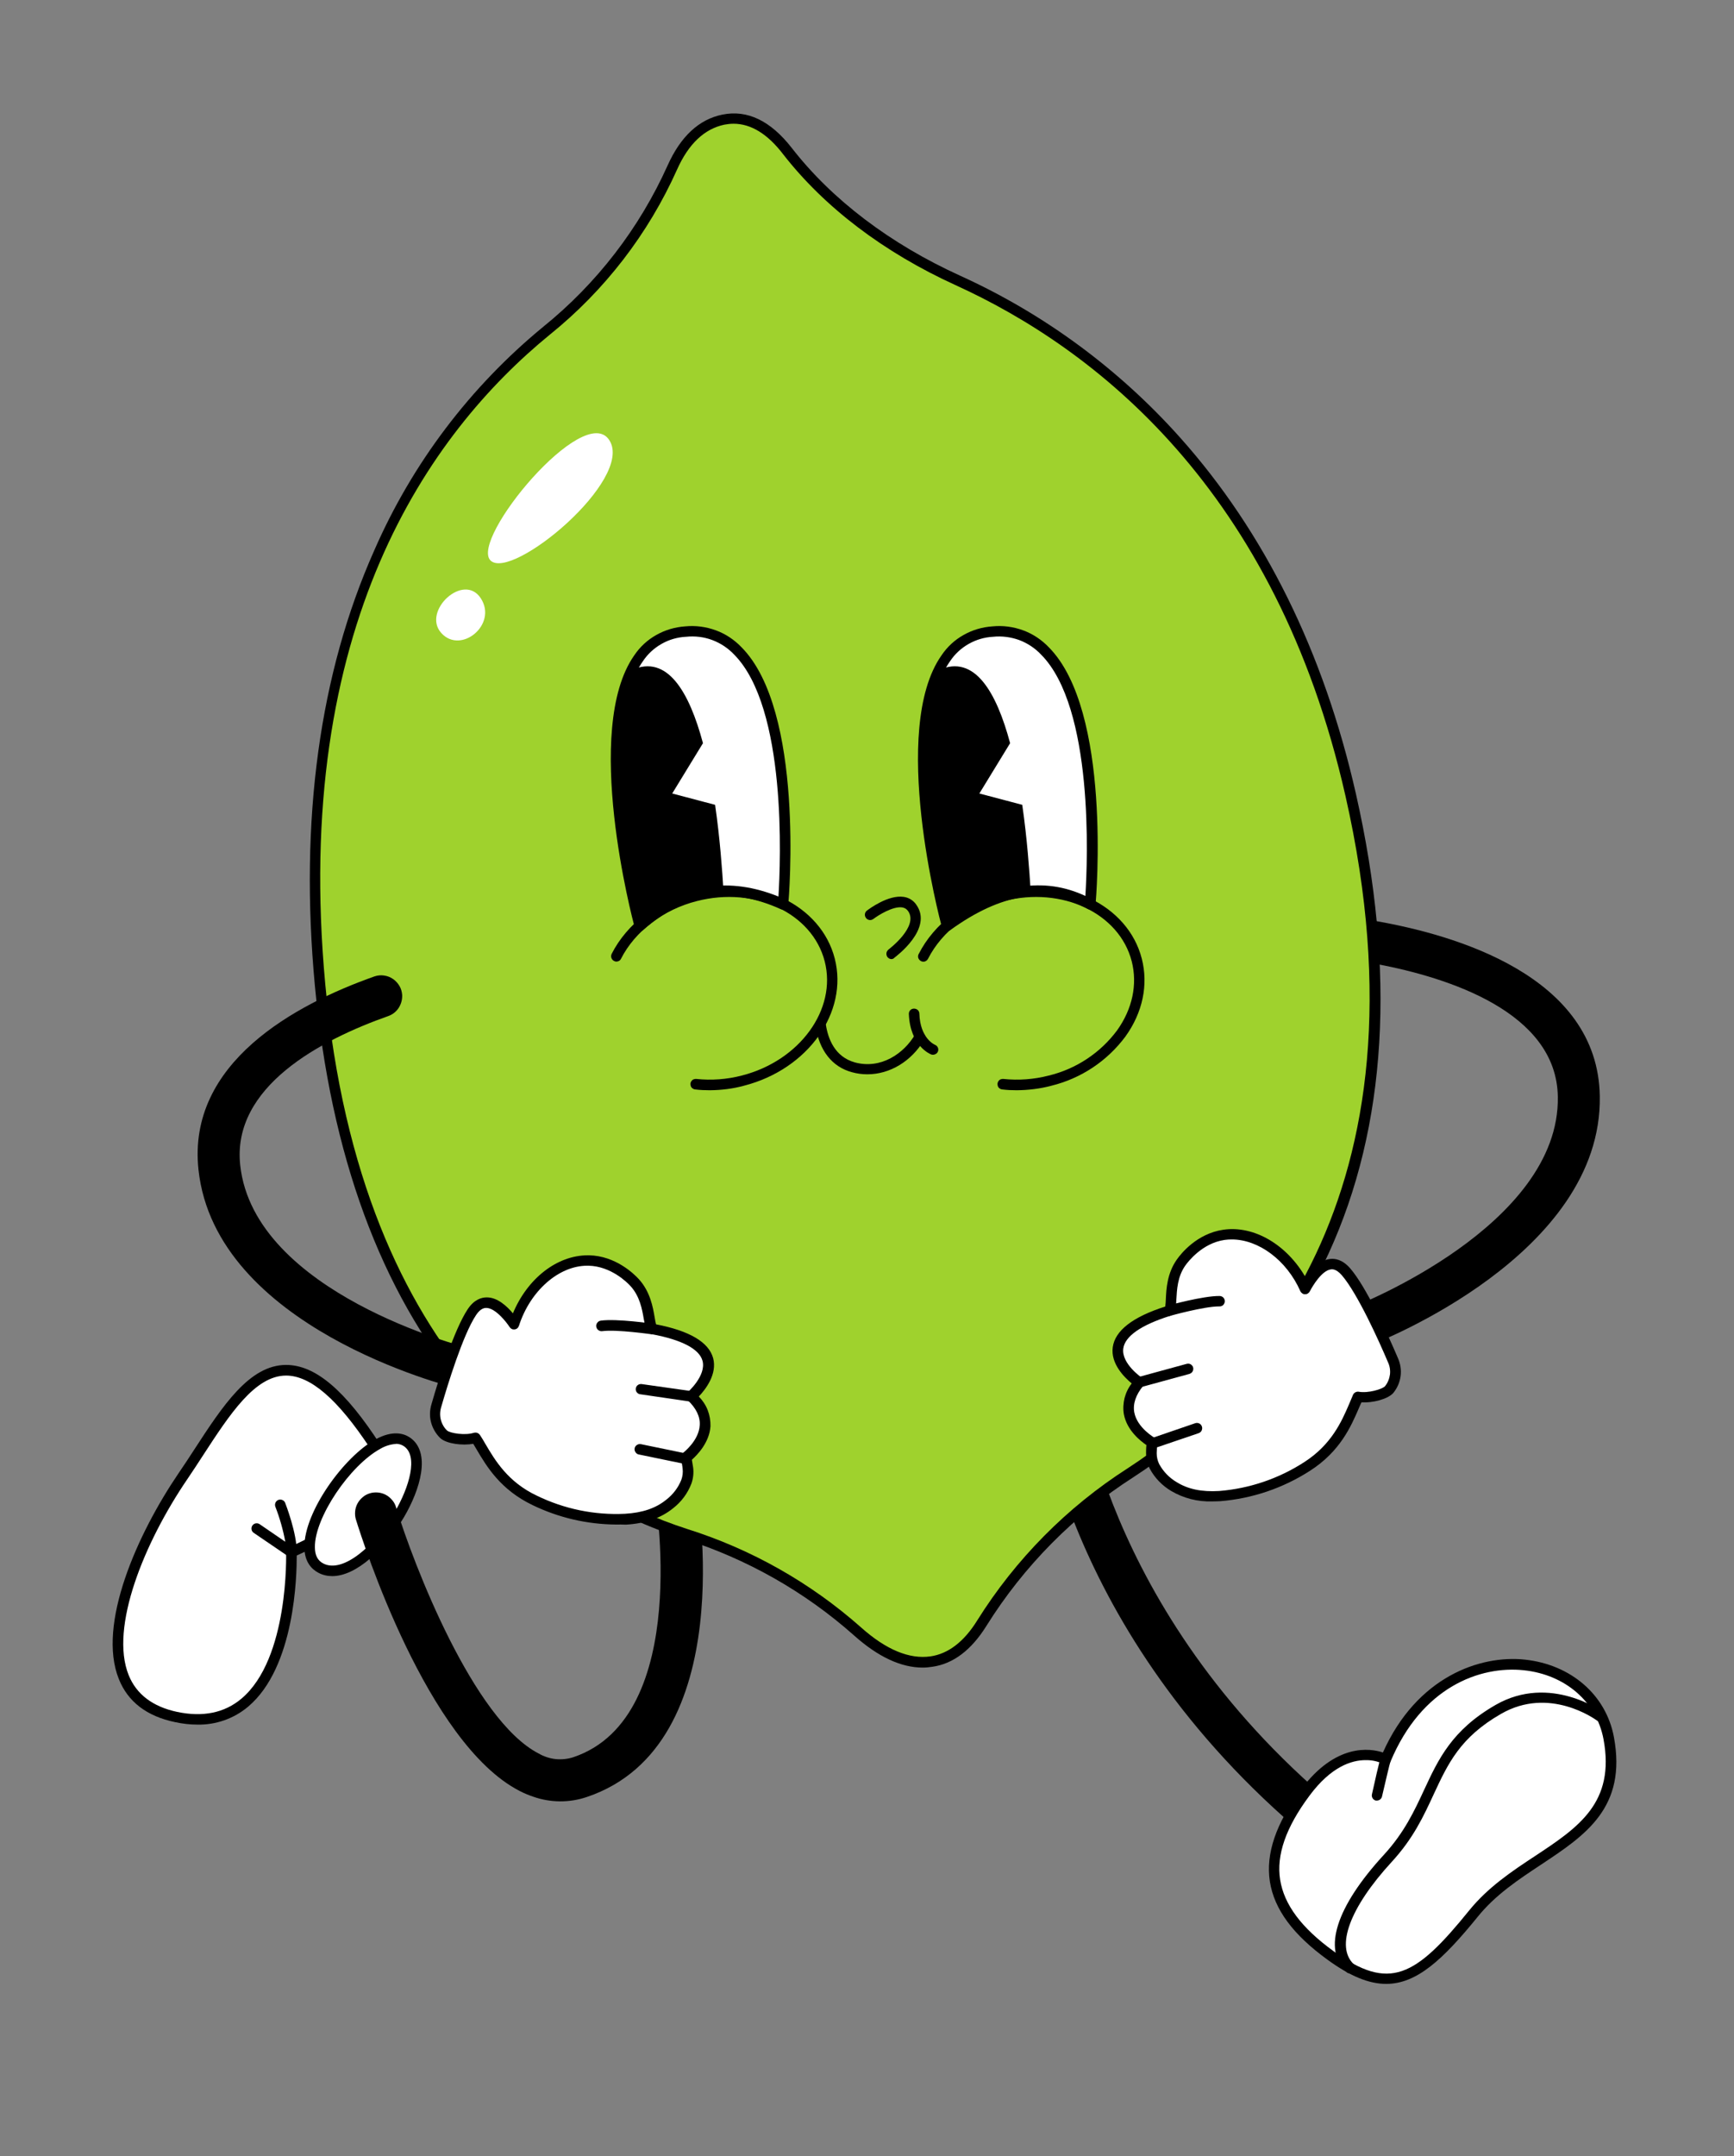 <?xml version="1.0" encoding="utf-8"?>
<!-- Generator: Adobe Illustrator 25.2.3, SVG Export Plug-In . SVG Version: 6.00 Build 0)  -->
<svg version="1.1" id="Layer_1" xmlns="http://www.w3.org/2000/svg" xmlns:xlink="http://www.w3.org/1999/xlink" x="0px" y="0px"
	 viewBox="0 0 1500 1864.3" style="enable-background:new 0 0 1500 1864.3;" xml:space="preserve">
<rect x="0" y="0" width="1500" height="1864.3" fill="#808080" stroke="none"/>
<style type="text/css">
	.st0{fill:#FFFFFF;}
	.st1{fill:#9FD22D;}
</style>
<path d="M1163,1609.4c3.8,0,7.4-1.3,10.5-3.5c3-2.2,5.3-5.3,6.5-8.9c1.2-3.6,1.3-7.4,0.2-11c-1.1-3.6-3.3-6.8-6.2-9.1
	c-215.3-167.7-238.7-373.4-238.9-375.4c-0.2-2.4-0.9-4.7-2.1-6.8c-1.1-2.1-2.7-4-4.5-5.5c-1.9-1.5-4-2.7-6.3-3.3
	c-2.3-0.7-4.7-0.9-7.1-0.7c-2.4,0.2-4.7,0.9-6.8,2.1c-2.1,1.1-4,2.7-5.5,4.5c-1.5,1.9-2.7,4-3.3,6.3c-0.7,2.3-0.9,4.7-0.7,7.1
	c0.9,9,25.4,223.2,252.8,400.3C1154.7,1608,1158.8,1609.4,1163,1609.4z"/>
<path class="st0" d="M1198.7,1521.2c0,0-33.9-19.2-69.4,28.6c-42.6,57.4-34.5,100.2,21.8,140.9c51.7,37.3,76.9,21.6,123.4-36
	c46.5-57.5,133.6-63.7,117.1-152C1376.7,1423.3,1246.9,1406.3,1198.7,1521.2z"/>
<path d="M1199.2,1715.4c-15,0-31.3-6.7-50.8-20.9c-29.8-21.6-46.1-43.5-49.9-67.6c-3.7-24.1,5.2-50.1,27.1-79.8
	c29.8-39.9,59.5-35.5,70.7-31.8c29.4-65.7,84.2-84.4,122.8-80.3c39.9,4.3,70.2,30.5,77,66.9c11.4,61.1-24.7,85-62.9,110.3
	c-19.5,12.9-39.7,26.2-55.1,45.4C1248,1694.6,1225.6,1715.3,1199.2,1715.4z M1181.3,1521.9c-12,0-29.8,5.5-48.5,30.7
	c-20.5,27.5-28.8,51.4-25.4,72.8c3.4,21.4,18.4,41.6,46.2,61.7c48.3,34.9,70.6,22.5,117.3-35.2c16.4-20.2,37.1-34,57.2-47.2
	c37.2-24.6,69.3-45.9,59-101c-6.1-32.3-33.1-55.7-68.9-59.5c-38-4-88.3,14.5-115.3,78.9c-0.3,0.6-0.6,1.1-1.1,1.5
	c-0.5,0.4-1,0.8-1.6,1c-0.6,0.2-1.2,0.3-1.9,0.2c-0.6-0.1-1.2-0.2-1.8-0.6C1191.9,1522.9,1186.6,1521.8,1181.3,1521.9z"/>
<path d="M1167.8,1706.3c-1.2,0-2.3-0.4-3.1-1.2c-20.7-19.4-8.9-56.4,32.4-101.3c17.7-19.3,26.4-38,34.8-56.1
	c12.4-26.6,24-51.8,62-73.6c47.2-27,92.5,6.1,93,6.4c0.5,0.3,1,0.8,1.3,1.3c0.3,0.5,0.6,1.1,0.7,1.7c0.1,0.6,0.1,1.2,0,1.8
	s-0.4,1.2-0.8,1.7c-0.4,0.5-0.8,0.9-1.4,1.2c-0.5,0.3-1.1,0.5-1.8,0.6c-0.6,0.1-1.2,0-1.8-0.2c-0.6-0.2-1.1-0.5-1.6-0.9
	c-1.7-1.2-41.2-29.9-83-5.8c-35.5,20.3-46,43.2-58.3,69.6c-8.7,18.8-17.6,38.1-36.3,58.4c-36.3,39.5-48.9,73.5-32.7,88.6
	c0.4,0.4,0.8,0.9,1,1.4c0.2,0.5,0.4,1.1,0.4,1.7c0,0.6-0.1,1.2-0.3,1.7c-0.2,0.6-0.5,1.1-0.9,1.5c-0.4,0.5-1,0.9-1.6,1.1
	C1169.2,1706.2,1168.5,1706.3,1167.8,1706.3z"/>
<path d="M1191.2,1556.9h-1c-1.2-0.3-2.2-1-2.8-2c-0.6-1-0.9-2.2-0.6-3.4c1.9-8.6,6.4-29,7.7-31.9c0.2-0.6,0.6-1.1,1-1.5
	c0.4-0.4,0.9-0.8,1.5-1c0.6-0.2,1.1-0.3,1.7-0.3c0.6,0,1.2,0.1,1.7,0.4c1.1,0.5,2,1.4,2.4,2.5c0.4,1.1,0.4,2.4,0,3.5
	c-0.7,1.9-4.2,16.9-7.3,30.2c-0.2,1-0.8,1.8-1.6,2.5C1193.2,1556.5,1192.2,1556.8,1191.2,1556.9z"/>
<path class="st0" d="M325.6,1252.3l-55.4,81.2l-18.1,8.7c0,0,5.4,164.7-100,142.5c-89.8-18.9-41-139.1,6.1-208.3
	C205.4,1207.2,242.1,1123,325.6,1252.3z"/>
<path d="M170.8,1491.2c-6.6,0-13.2-0.8-19.6-2.2c-24.3-5.1-40.6-17.6-48.4-37.2c-19-47.2,16-125.5,51.7-178
	c4.6-6.7,9.2-13.7,13.6-20.5c24.5-37.6,47.6-73.1,79.4-73.1c25.4,0,51.3,22.1,81.9,69.6c0.5,0.7,0.8,1.6,0.8,2.5
	c0,0.9-0.3,1.8-0.8,2.5l-55.4,81.4c-0.5,0.6-1.1,1.2-1.8,1.5l-15.5,7.3c0,16.7-1.3,96.5-42.2,130.8
	C202.3,1486,186.8,1491.5,170.8,1491.2z M247.5,1189.4c-26.9,0-48.7,33.4-71.8,68.9c-4.4,6.8-9,13.8-13.6,20.6
	c-37.3,54.7-67.4,128.3-50.8,169.5c6.7,16.6,20.8,27.3,41.9,31.8c22.3,4.7,41,0.9,55.6-11.4c41.4-34.7,38.7-125.6,38.7-126.6
	c0-0.9,0.2-1.7,0.7-2.5c0.5-0.7,1.1-1.3,1.9-1.7l17-8.2l53-77.7C292.3,1210,268.6,1189.4,247.5,1189.4z"/>
<path class="st0" d="M351.9,1246.7c32.4,21.8-36.8,128.7-74.4,109.3S319.8,1225.1,351.9,1246.7z"/>
<path d="M287.4,1362.8c-4.1,0-8.2-0.9-11.8-2.8c-5.6-2.9-12.2-9-12.3-22.2c-0.3-30.7,34.5-78.6,61.7-93.3
	c14.5-7.9,24.1-5.2,29.5-1.6c18.8,12.7,9,45.2-5.2,69.2C333,1339.5,308.3,1362.8,287.4,1362.8z M342.6,1248.5
	c-4.7,0.3-9.2,1.7-13.2,4c-26.9,14.5-57.3,59.9-57,85.2c0,7.3,2.5,11.7,7.3,14.2c17.1,8.8,44.9-15.7,61.7-44.4
	c12.7-21.6,20.6-48.6,7.9-57.1c-2-1.3-4.4-2-6.7-2H342.6z"/>
<path d="M461.2,1553.5c15,5.3,31.3,5.4,46.4,0.3c133.5-44.9,96.1-261.9,94.3-271.1c-0.9-4.7-3.6-8.9-7.5-11.7c-4-2.8-8.8-3.8-13.6-3
	c-4.7,0.9-8.9,3.6-11.7,7.5c-2.7,4-3.8,8.8-3,13.6c0.4,2,33.6,195.4-70.2,230.3c-4.9,1.6-10.2,2.1-15.3,1.6
	c-5.2-0.6-10.1-2.2-14.6-4.8c-56.4-29-108.3-163.6-123.4-213c-0.7-2.3-1.8-4.4-3.4-6.2c-1.5-1.8-3.4-3.4-5.5-4.5
	c-2.1-1.1-4.4-1.8-6.8-2c-2.4-0.2-4.8,0-7,0.7c-2.3,0.7-4.4,1.8-6.2,3.4c-1.8,1.5-3.4,3.4-4.5,5.5c-1.1,2.1-1.8,4.4-2,6.8
	c-0.2,2.4,0,4.8,0.7,7c6.1,19.7,61.7,193.5,141.5,234.6C453.2,1550.5,457.1,1552.1,461.2,1553.5z"/>
<path class="st0" d="M222.1,1321.7l30.1,20.5c0.2-15.9-9.7-41-9.7-41"/>
<path d="M252.1,1346.7c-0.9,0-1.8-0.3-2.5-0.8l-30.1-20.5c-1-0.7-1.7-1.7-1.9-2.9c-0.2-1.2,0-2.4,0.7-3.4c0.7-1,1.7-1.7,2.9-1.9
	c1.2-0.2,2.4,0,3.4,0.7l22.2,15.2c-1.9-10.3-4.8-20.5-8.6-30.3c-0.4-1.1-0.4-2.4,0.1-3.5c0.5-1.1,1.4-2,2.5-2.4
	c1.1-0.4,2.4-0.4,3.5,0.1c1.1,0.5,2,1.4,2.4,2.5c0.4,1.1,10.2,26.2,10,42.8c0,0.8-0.2,1.6-0.7,2.3c-0.4,0.7-1,1.3-1.8,1.6
	C253.6,1346.5,252.8,1346.7,252.1,1346.7z"/>
<path class="st1" d="M828.6,242.5c-59.1-26.9-110.5-64.4-147.4-111.9c-14.5-18.5-32.9-31.8-55.5-27.1c-21.3,4.4-35.2,21.3-44.2,41.4
	c-24.8,54.9-62,103.2-108.8,141.1c-95.2,77.7-226,244.8-195.9,566c30.8,329.2,204,438.4,316,474.6c55,17.4,105.7,46.1,149,84.2
	c18.8,16.8,41,29.4,63.7,26.2c18.9-2.7,33.1-16.3,43.5-33.1c32.9-52.4,76.9-96.9,128.9-130.3c112.5-73.1,268.7-240.4,190.3-586.1
	C1106.3,413.7,940.8,293.6,828.6,242.5z"/>
<path d="M798.3,1441.9c-18.9,0-38.8-9.3-59.5-27.8c-42.7-37.9-92.9-66.3-147.3-83.5c-74.4-24.1-140.4-68.7-190.5-128.6
	c-71.6-85.4-114.9-203.2-128.6-349.6C259,709,276.3,582.4,323.8,475.8c32.8-75.1,82.9-141.3,146.2-193.3
	c46.3-37.4,83.1-85.2,107.5-139.4c11.2-25,27.1-39.9,47.4-44c21.5-4.4,41.7,5.3,60,28.8c34.8,44.8,85.2,83,145.7,110.5
	c72.5,32.9,137.2,80.6,190.2,139.9c73.1,81.8,124.3,185.4,152.1,307.9c34.9,153.9,26.9,287.8-23.8,398.1
	c-45.2,98.2-116.5,159.1-168.4,192.8c-51.5,33-95.1,77-127.5,128.9c-13,20.8-28.7,32.7-46.8,35.2
	C803.6,1441.6,801,1441.9,798.3,1441.9z M634.6,107c-2.7,0-5.4,0.3-8,0.8c-17.2,3.6-31,16.6-40.9,38.8
	c-24.9,55.6-62.6,104.5-110,142.7c-104.6,85.4-223.2,252.3-194.3,562c31,331.6,209.4,437.2,312.9,470.7
	c55.6,17.5,106.9,46.5,150.6,85.2c21.5,19.2,41.7,27.6,60,25c15.3-2.2,29-12.6,40.4-31c33.2-53,77.7-98,130.3-131.7
	c104.2-67.7,267.3-233.1,188.3-581.3c-60.2-265.5-216.7-386.8-337.4-441.7c-61.9-28.2-113.4-67.3-149.1-113.2
	C664,115.8,649.6,107,634.6,107z"/>
<path d="M1189,796.2c0.3,12.6,1.8,25,2.6,37.5c60.7,11.5,155,41.2,156,114.7c1.8,111.6-174.2,180.4-175.8,181.1l13,33.9
	c8.2-3.2,201.4-78.6,199.1-215.6C1382.3,843.8,1258.4,808.1,1189,796.2z"/>
<path class="st0" d="M1129.5,1114.4c0,0,16.8-36.1,35-14.9c13.9,16.1,32.4,57.4,40.5,76.2c1.9,4.1,2.7,8.7,2.1,13.3
	c-0.6,4.5-2.4,8.8-5.3,12.4c-3.8,4.4-18.1,8-26.9,6.4c-7.3,15.2-14.5,41-44,60.1c-22.7,14.7-48.8,23.5-75.8,25.7
	c-13.8,0.9-27.5-0.7-39.6-8.3c-7-4.1-12.8-10.1-16.7-17.3c-1.8-3.6-2.7-7.5-2.7-11.5c0-1.2,0.4-9.3,0.4-9.3s-36.8-20.5-10.9-51.8
	c0,0-55.2-36.3,25.4-61.7c4.9-1.6-1.6-24.2,10.9-41.9c1.9-2.6,15.1-20.7,37.1-23.9C1084.9,1063.9,1114.6,1082.4,1129.5,1114.4z"/>
<path d="M1048.6,1298.2c-12.5,0.4-24.8-2.7-35.6-9.1c-7.7-4.6-14.1-11.2-18.4-19.2c-2.1-4.2-3.2-8.9-3.2-13.6c0-0.8,0-4.3,0.3-6.8
	c-5.2-3.6-16.9-12.7-19.5-26.7c-0.8-4.7-0.5-9.4,0.6-14c1.2-4.6,3.3-8.9,6.2-12.6c-6.4-5.3-18.4-17.1-16.4-31.4
	c2-14.3,17.2-26.1,45.4-35.1c0.3-2.1,0.4-4.1,0.5-6.2c0.4-9,1.1-22.5,9.5-34.4c3.6-5.2,17.5-22.5,40.2-25.8
	c26.7-3.9,55.2,13,71.5,41.7c4.3-6.6,11.5-15.2,20.6-16.4c4.4-0.6,10.9,0.3,17.7,8.1c13.9,16.1,31.8,55.4,41.2,77.4
	c2.2,4.9,3.1,10.4,2.4,15.7c-0.7,5.4-2.9,10.4-6.3,14.6c-4.8,5.5-18.1,8.7-27.6,8.2c-0.8,1.6-1.5,3.4-2.3,5.2
	c-6.8,15.7-16.1,37.1-42,53.8c-23.4,15.1-50.2,24.2-77.9,26.4C1052.9,1298.1,1050.8,1298.2,1048.6,1298.2z M1065.6,1071.7
	c-2.1,0-4.1,0.1-6.2,0.4c-19.5,2.8-31.7,18.9-34,22.1c-6.9,9.7-7.3,21.2-7.8,29.6c-0.3,7-0.6,12.4-5.5,14c-25,7.9-39,17.6-40.4,28.2
	c-1.8,13.1,16.1,25.4,16.3,25.4c0.5,0.4,1,0.8,1.3,1.4c0.3,0.5,0.6,1.1,0.7,1.8c0.1,0.6,0.1,1.3-0.1,1.9c-0.2,0.6-0.5,1.2-0.9,1.7
	c-6.5,7.9-9.1,15.6-7.8,23c2.5,13.4,17.4,21.8,17.5,22c0.7,0.4,1.3,1,1.7,1.8c0.4,0.7,0.6,1.6,0.6,2.4c0,0-0.4,7.9-0.4,9.1
	c0,3.3,0.7,6.5,2.2,9.5c3.5,6.4,8.7,11.8,15,15.5c9.9,6.2,21.8,8.6,36.9,7.7c26.2-2.1,51.5-10.7,73.6-25
	c23.6-15.2,32.3-35.2,38.6-49.8c1.3-3.1,2.5-5.9,3.6-8.5c0.4-0.9,1.2-1.6,2.1-2.1c0.9-0.4,1.9-0.6,2.9-0.4
	c7.7,1.4,20.3-2.1,22.7-4.9c2.3-2.9,3.7-6.4,4.2-10.1c0.4-3.7-0.2-7.4-1.8-10.7c-7.3-17.3-26.2-59.3-39.9-75.1
	c-4.9-5.6-8.4-5.2-9.5-5c-7.9,1.1-15.8,14.5-18.1,18.9c-0.4,0.8-1,1.4-1.7,1.9c-0.7,0.5-1.6,0.7-2.4,0.7c-0.9,0-1.7-0.2-2.4-0.7
	c-0.7-0.5-1.3-1.1-1.7-1.9C1113,1089.5,1088.6,1071.7,1065.6,1071.7z"/>
<path d="M1010.7,1138c-1.1,0-2.2-0.4-3-1.1c-0.8-0.7-1.4-1.7-1.5-2.8c-0.1-1.1,0.1-2.2,0.7-3.1c0.6-0.9,1.6-1.6,2.6-1.9
	c1.3-0.4,31.4-8.7,45.5-8.5c1.2,0,2.4,0.5,3.2,1.3c0.8,0.8,1.3,2,1.3,3.2c0,1.2-0.5,2.4-1.3,3.2c-0.8,0.9-2,1.3-3.2,1.3h-0.5
	c-13,0-42.1,8.1-42.4,8.2C1011.7,1138,1011.2,1138,1010.7,1138z"/>
<path d="M985.5,1199.7c-1.1,0-2.1-0.4-2.9-1.1c-0.8-0.7-1.3-1.7-1.5-2.8c-0.1-1.1,0.1-2.2,0.7-3.1c0.6-0.9,1.5-1.6,2.5-1.9
	l42.1-11.5c0.6-0.2,1.2-0.2,1.8-0.2c0.6,0.1,1.2,0.2,1.7,0.5c0.5,0.3,1,0.7,1.4,1.2c0.4,0.5,0.7,1,0.8,1.6c0.2,0.6,0.2,1.2,0.1,1.8
	s-0.3,1.2-0.6,1.7c-0.3,0.5-0.7,1-1.2,1.3c-0.5,0.4-1,0.6-1.6,0.8l-42.1,11.5C986.3,1199.7,985.9,1199.7,985.5,1199.7z"/>
<path d="M996.5,1252.8c-1.1,0-2.1-0.4-2.9-1.1c-0.8-0.7-1.4-1.6-1.5-2.7s0-2.1,0.6-3.1c0.5-0.9,1.4-1.6,2.4-2l38.8-13.3
	c1.1-0.4,2.4-0.3,3.5,0.2c1.1,0.5,1.9,1.5,2.3,2.6c0.4,1.1,0.3,2.4-0.2,3.5c-0.5,1.1-1.5,1.9-2.6,2.3l-38.8,13.2
	C997.4,1252.7,996.9,1252.8,996.5,1252.8z"/>
<path d="M347.9,860.4v0.4c0.1,3.8-1,7.6-3.1,10.8c-2.1,3.2-5.2,5.6-8.8,6.9c-58.1,20.5-135.6,60.9-128.2,129
	c12,111,195.1,157.4,196.9,157.9l-8.7,35.2c-8.5-2.1-209.6-53-224.3-189.2c-10-92.7,84.1-143.1,152.4-167.2c2.7-0.9,5.5-1.1,8.2-0.7
	c2.8,0.4,5.4,1.4,7.7,3c2.3,1.6,4.2,3.7,5.6,6.1C347,854.9,347.7,857.7,347.9,860.4z"/>
<path class="st0" d="M445,1145c0,0-21.2-33.7-36.6-10.4c-11.8,17.7-25,61-30.7,80.7c-1.4,4.4-1.5,9-0.4,13.4
	c1.1,4.4,3.4,8.4,6.7,11.6c4.4,3.9,19.1,5.7,27.5,2.9c9.3,14.2,19.4,38.9,51.2,54.2c24.4,11.8,51.3,17.3,78.4,16.1
	c13.8-0.2,27.3-4.8,38.3-13.2c6.5-5,11.5-11.6,14.5-19.2c1.3-3.8,1.8-7.8,1.3-11.8c0-1.2-1.6-9.1-1.6-9.1s34-24.9,4.5-52.8
	c0,0,50.2-42.9-32.7-58.1c-5-0.9-1.4-24.2-16.1-40.2c-2.2-2.4-17.6-18.7-39.9-19.2C482.9,1089.5,455.7,1111.5,445,1145z"/>
<path d="M532.8,1318.2c-25-0.2-49.6-5.9-72.1-16.8c-27.8-13.3-39.7-33.4-48.4-48.1c-1-1.7-2-3.4-2.9-4.9c-9.3,1.7-23,0-28.4-4.8
	c-3.9-3.7-6.7-8.5-8.1-13.7c-1.4-5.2-1.2-10.7,0.4-15.9c6.6-23,19.5-64.2,31.3-82c5.6-8.4,11.9-10.2,16.4-10.2h0.2
	c9.2,0,17.4,7.7,22.5,13.8c12.5-30.1,38.1-50.2,64.8-50.2h1.1c22.8,0.5,38.7,15.9,43,20.6c9.9,10.9,12.2,24.2,13.7,33
	c0.4,2.1,0.8,4.7,1.2,6.1c29,5.6,45.6,15.4,49.4,29.2c3.7,13.9-6.6,27.1-12.4,33.2c3.3,3.4,6,7.4,7.7,11.8c1.7,4.4,2.5,9.1,2.4,13.9
	c-0.9,14.1-11.4,24.8-16.1,29c0.4,2.5,1,5.9,1.1,6.7c0.6,4.7,0.1,9.4-1.5,13.9c-3.2,8.4-8.7,15.8-15.8,21.3
	c-10.5,8.5-23.8,13.2-40.9,14.2C538.5,1318.1,535.6,1318.2,532.8,1318.2z M411.5,1238.7c0.7,0,1.4,0.2,2.1,0.6
	c0.6,0.4,1.2,0.9,1.6,1.5c1.6,2.4,3.2,5.1,4.8,7.9c8.1,13.7,19.2,32.7,44.5,44.6c23.7,11.5,49.9,16.9,76.2,15.6
	c15.2-0.9,26.6-4.8,35.7-12.2c5.8-4.5,10.3-10.4,13-17.2c1.1-3.1,1.5-6.4,1.1-9.7c0-1.1-1.5-9-1.5-9c-0.1-0.8-0.1-1.7,0.3-2.5
	c0.3-0.8,0.8-1.5,1.5-2c0,0,13.8-10.4,14.5-24c0.5-7.3-3.1-14.8-10.6-21.8c-0.5-0.4-0.9-0.9-1.1-1.5c-0.3-0.6-0.4-1.2-0.4-1.8
	c0-0.6,0.1-1.3,0.4-1.8c0.3-0.6,0.6-1.1,1.1-1.5c0.2,0,16.5-14.5,13-27.3c-2.8-10.2-17.9-18.1-43.5-22.9c-5.1-0.9-6-6.3-7.3-13.2
	c-1.4-8.3-3.4-19.6-11.4-28.4c-2.6-2.9-16.8-17.3-36.5-17.7H508c-24.7,0-49.4,21.8-59.1,52c-0.3,0.8-0.8,1.6-1.4,2.1
	c-0.7,0.6-1.5,0.9-2.3,1c-0.9,0.1-1.7,0-2.5-0.4c-0.8-0.4-1.4-1-1.9-1.7c-2.7-4.2-12.2-16.4-20.1-16.5c-1.2,0-4.8,0-8.9,6.2
	c-11.5,17.3-24.9,61.3-30.1,79.4c-1.1,3.5-1.3,7.3-0.4,10.9c0.9,3.6,2.7,6.9,5.4,9.5c2.8,2.4,15.7,4.4,23.1,2
	C410.2,1238.8,410.9,1238.7,411.5,1238.7z"/>
<path d="M565.2,1153.8h-0.7c-0.3,0-31-4.5-43.5-2.8c-1.2,0.2-2.4-0.2-3.4-0.9c-1-0.7-1.6-1.8-1.8-3c-0.2-1.2,0.1-2.4,0.9-3.4
	c0.7-1,1.8-1.6,3-1.8c13.9-1.9,44.9,2.6,46.2,2.8c1.1,0.2,2.1,0.8,2.8,1.7c0.7,0.9,1,2,0.9,3.1c-0.1,1.1-0.6,2.2-1.4,2.9
	C567.4,1153.3,566.4,1153.8,565.2,1153.8L565.2,1153.8z"/>
<path d="M597.9,1211.9h-0.6l-43.2-6.3c-0.6,0-1.2-0.2-1.8-0.5c-0.5-0.3-1-0.7-1.4-1.2c-0.4-0.5-0.7-1-0.8-1.6
	c-0.2-0.6-0.2-1.2-0.1-1.8c0.1-0.6,0.3-1.2,0.6-1.7c0.3-0.5,0.8-1,1.3-1.3c0.5-0.4,1.1-0.6,1.7-0.7c0.6-0.1,1.2-0.1,1.8,0l43.2,6.1
	c1.2,0.1,2.2,0.7,2.9,1.6c0.7,0.9,1.1,2,1,3.2c-0.1,1.2-0.6,2.2-1.5,3c-0.9,0.8-2,1.2-3.1,1.2V1211.9z"/>
<path d="M593.6,1265.9c-0.3,0-0.6,0-0.9,0l-40.2-8.3c-0.6-0.1-1.1-0.3-1.6-0.7c-0.5-0.3-0.9-0.8-1.2-1.3s-0.6-1.1-0.7-1.6
	c-0.1-0.6-0.1-1.2,0-1.8c0.1-0.6,0.4-1.1,0.7-1.6c0.3-0.5,0.8-0.9,1.3-1.2c0.5-0.3,1.1-0.6,1.6-0.7c0.6-0.1,1.2-0.1,1.8,0l40.2,8.3
	c1.1,0.2,2.1,0.8,2.8,1.7c0.7,0.9,1,2.1,0.9,3.2c-0.1,1.1-0.7,2.2-1.5,2.9c-0.9,0.8-2,1.2-3.1,1.1V1265.9z"/>
<path d="M613.9,942.7c-4.2,0-8.3-0.2-12.5-0.7c-0.6-0.1-1.2-0.2-1.7-0.5c-0.5-0.3-1-0.7-1.4-1.1c-0.4-0.5-0.7-1-0.8-1.6
	c-0.2-0.6-0.2-1.2-0.2-1.8s0.2-1.2,0.5-1.7c0.3-0.5,0.7-1,1.1-1.4c0.5-0.4,1-0.7,1.6-0.8c0.6-0.2,1.2-0.2,1.8-0.2
	c13.2,1.4,26.5,0.4,39.3-2.9c50.2-12.8,82.5-57.2,71.8-98.8c-10.7-41.6-60.2-65-110.5-52.1c-29,7.3-53.6,26.1-65.7,49.9
	c-0.5,1.1-1.5,1.9-2.6,2.2c-1.1,0.4-2.4,0.3-3.4-0.3c-1.1-0.5-1.9-1.5-2.3-2.6c-0.4-1.1-0.3-2.4,0.2-3.5
	c13.3-26.2,39.9-46.5,71.5-54.6c55.1-14.1,109.6,12.2,121.5,58.6c11.9,46.5-23.2,95.7-78.3,109.9
	C634.1,941.4,624.1,942.6,613.9,942.7z"/>
<path class="st0" d="M858.7,546.1C964.5,537.8,943,782,943,782c-38.1-21-79.6-13.4-124,18.8C819.1,800.7,752.9,554.5,858.7,546.1z"
	/>
<path d="M819.1,805.2c-0.5,0-1-0.1-1.5-0.3c-0.7-0.2-1.3-0.7-1.8-1.2c-0.5-0.5-0.9-1.2-1-1.9c-1.9-7-45.4-171.4-0.3-235.2
	c4.9-7.3,11.4-13.3,19.1-17.6c7.6-4.3,16.1-6.8,24.9-7.4c9-0.9,18,0.3,26.5,3.4c8.5,3.1,16.1,8.2,22.3,14.7
	c54.4,54.9,41,215.8,40.4,222.6c-0.1,0.8-0.3,1.5-0.7,2.1c-0.4,0.6-1,1.2-1.7,1.5c-0.7,0.4-1.4,0.6-2.2,0.6c-0.8,0-1.5-0.2-2.2-0.6
	c-35.8-19.7-74.7-13.7-119.1,18.5C820.9,805,820,805.2,819.1,805.2z M859,550.6c-7.4,0.4-14.6,2.5-21.1,6.2c-6.5,3.7-12,8.8-16.1,15
	c-37.9,53.7-7.5,190.3,0,221.3c42.2-29,81.6-35.1,117.1-18.4c2-31.3,7.3-162.8-38.3-208.7c-5.3-5.6-11.8-9.9-19-12.6
	C874.3,550.8,866.6,549.8,859,550.6L859,550.6z"/>
<path class="st0" d="M593,546.1c105.8-8.4,84.3,235.8,84.3,235.8c-47.2-21.2-88-12.9-124,18.8C553.4,800.7,487.2,554.5,593,546.1z"
	/>
<path d="M553.4,805.2c-0.4,0-0.9-0.1-1.3-0.2c-0.7-0.2-1.4-0.6-2-1.2c-0.5-0.6-0.9-1.2-1.1-2c-1.9-7-45.3-171.4-0.3-235.2
	c4.9-7.3,11.4-13.3,19.1-17.6c7.6-4.3,16.1-6.8,24.9-7.4c9-0.9,18,0.3,26.5,3.4c8.5,3.1,16.1,8.2,22.3,14.7
	c54.4,54.9,41,215.8,40.4,222.6c0,0.7-0.3,1.5-0.7,2.1c-0.4,0.6-0.9,1.2-1.6,1.5c-0.6,0.4-1.3,0.6-2.1,0.6c-0.7,0-1.5-0.1-2.1-0.4
	c-43.9-19.8-82.9-13.9-119.1,18.1C555.5,805,554.5,805.3,553.4,805.2z M593.3,550.6c-7.4,0.4-14.7,2.5-21.1,6.2
	c-6.5,3.7-12,8.8-16.1,15c-37.6,53.3-7.9,188.7,0,220.7c35.6-28.5,75-34.4,117.3-17.3c1.9-30.4,7.4-163-38.3-209.2
	c-5.3-5.6-11.8-9.9-19-12.6c-7.2-2.7-15-3.6-22.6-2.8H593.3z"/>
<path d="M546.4,579.4c30.9-14.1,49.9,19.1,61.7,63.2l-26.6,43.5l37.1,9.8c4.2,29,6.2,57.1,7.3,75.1c-27.1-0.2-53.1,10.2-72.6,29
	C550.4,789.3,513.8,646,546.4,579.4z"/>
<path d="M750.3,928.9c-4.5,0-9-0.6-13.3-1.8c-17.2-4.6-28.3-18.8-31.5-39.9c-0.1-0.6-0.1-1.2,0-1.8c0.1-0.6,0.4-1.2,0.7-1.6
	c0.4-0.5,0.8-0.9,1.3-1.2c0.5-0.3,1.1-0.5,1.7-0.6c0.6-0.1,1.2-0.1,1.8,0.1c0.6,0.1,1.1,0.4,1.6,0.8c0.5,0.4,0.9,0.8,1.2,1.3
	c0.3,0.5,0.5,1.1,0.6,1.7c1.9,12.3,7.7,27.8,25,32.7c22.8,6.2,42.7-7.8,52.3-24.3c0.6-1,1.6-1.8,2.8-2.1c1.2-0.3,2.4-0.1,3.5,0.5
	c1,0.6,1.8,1.6,2.1,2.8c0.3,1.2,0.1,2.4-0.5,3.4C788.4,917.8,769.7,928.9,750.3,928.9z"/>
<path d="M879.5,942.7c-4.2,0-8.3-0.2-12.5-0.7c-0.6-0.1-1.2-0.2-1.7-0.5c-0.5-0.3-1-0.7-1.4-1.1c-0.4-0.5-0.7-1-0.8-1.6
	c-0.2-0.6-0.2-1.2-0.2-1.8c0.1-0.6,0.2-1.2,0.5-1.7c0.3-0.5,0.7-1,1.1-1.4c0.5-0.4,1-0.7,1.6-0.8c0.6-0.2,1.2-0.2,1.8-0.2
	c13.2,1.4,26.5,0.4,39.3-2.9c23.6-5.7,44.5-19.5,59-38.9c13.4-18.6,17.9-39.9,12.8-59.9c-10.7-41.6-60.2-65-110.5-52.1
	c-29,7.3-53.6,26.1-65.7,49.9c-0.3,0.5-0.6,1-1.1,1.4s-1,0.7-1.5,0.9c-0.6,0.2-1.2,0.3-1.8,0.2c-0.6,0-1.2-0.2-1.7-0.5
	c-0.5-0.3-1-0.6-1.4-1.1c-0.4-0.5-0.7-1-0.9-1.5s-0.3-1.2-0.2-1.8c0-0.6,0.2-1.2,0.5-1.7c13.3-26.2,39.9-46.5,71.5-54.6
	c55.1-14.1,109.6,12.2,121.5,58.6c5.8,22.6,0.8,46.6-14.2,67.4c-15.8,21.2-38.4,36.2-64.1,42.5C899.7,941.4,889.6,942.6,879.5,942.7
	z"/>
<path d="M812.1,579.4c30.9-14.1,49.9,19.1,61.7,63.2l-26.6,43.5l37.1,9.8c4.2,29,6.2,57.1,7.3,75.1c-27.1-0.2-53.1,10.2-72.6,29
	C816.1,789.3,779.5,646,812.1,579.4z"/>
<path d="M807,912c-0.6,0-1.1-0.1-1.6-0.3c-0.7-0.3-18.1-7.3-19.2-35c0-1.2,0.4-2.4,1.2-3.2c0.8-0.9,2-1.4,3.2-1.4s2.4,0.4,3.3,1.2
	c0.9,0.8,1.4,2,1.4,3.2c0.7,21.3,13,26.7,13.5,26.9c1,0.4,1.8,1.1,2.3,2c0.5,0.9,0.7,2,0.5,3c-0.2,1-0.8,2-1.6,2.6
	C809,911.7,808,912,807,912z"/>
<path d="M771.3,829.3c-1,0-1.9-0.3-2.7-0.9c-0.8-0.6-1.4-1.4-1.6-2.3c-0.3-0.9-0.3-1.9,0-2.8c0.3-0.9,0.9-1.7,1.6-2.3
	c0.3-0.2,26.4-19.9,16.9-33.3c-0.6-0.8-1.3-1.5-2.2-2.1c-0.9-0.5-1.8-0.8-2.8-1c-8.1-1.2-20.8,6.8-25,10c-1,0.7-2.2,1.1-3.4,0.9
	c-1.2-0.2-2.3-0.8-3-1.8c-0.7-1-1.1-2.2-0.9-3.4c0.2-1.2,0.8-2.3,1.8-3c1.9-1.4,18.4-13.8,31.8-11.8c2.2,0.3,4.3,1.1,6.1,2.2
	c1.9,1.2,3.5,2.7,4.7,4.5c14.9,20.8-17.5,44.8-18.9,45.9C773.1,828.9,772.2,829.2,771.3,829.3z"/>
<path class="st0" d="M527.1,380.6c21.8,33.9-84.6,122.1-102.8,104C406.2,466.4,505.3,346.7,527.1,380.6z"/>
<path class="st0" d="M381.7,547.3c16.9,18.9,49-7.3,34.2-30C401.1,494.6,364.8,528.4,381.7,547.3z"/>
</svg>
